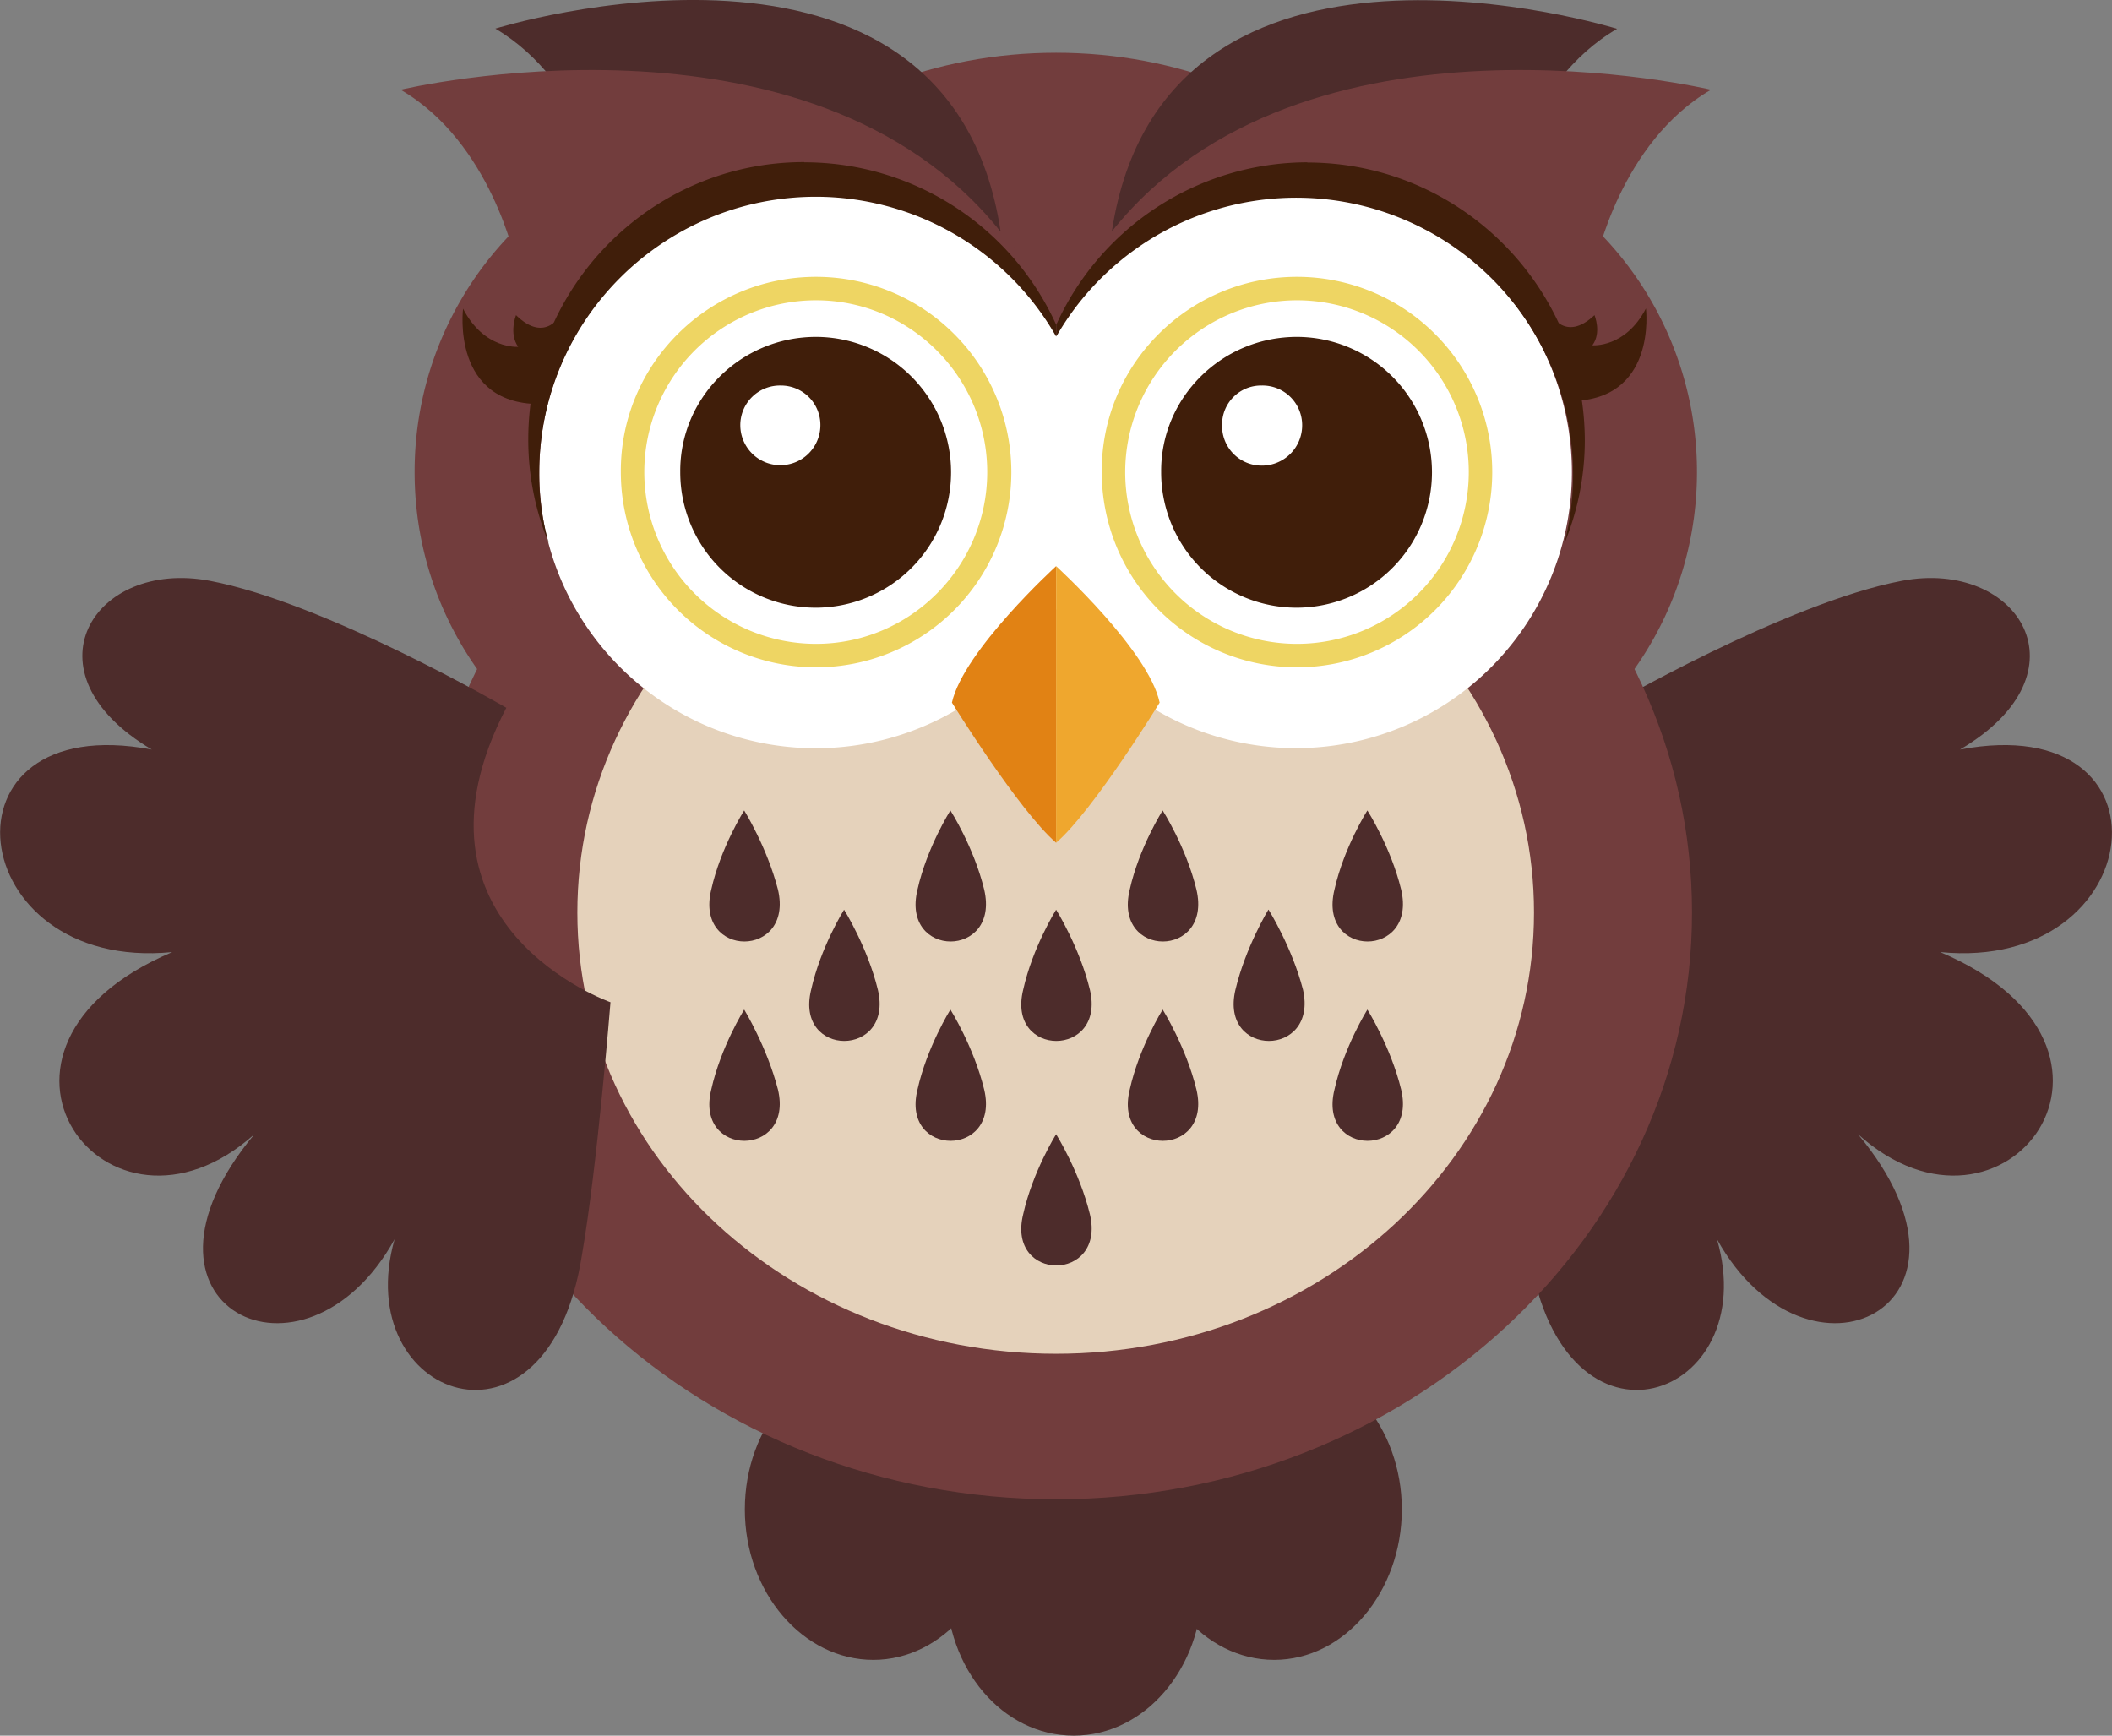 <svg id="master-artboard" xmlns="http://www.w3.org/2000/svg" width="981.1" height="806.3" viewBox="0 0 981.1 806.3">
  <rect x="0" y="0" width="981.1" height="806.3" fill="#808080" stroke="none"/>
  <defs>
    <style>
      .cls-1 {
        fill: #4d2c2b;
      }

      .cls-2 {
        fill: #723d3d;
      }

      .cls-3 {
        fill: #e5d2bb;
      }

      .cls-4 {
        fill: #fff;
      }

      .cls-5 {
        fill: #e18214;
      }

      .cls-6 {
        fill: #401e0a;
      }

      .cls-7 {
        fill: #efa72e;
      }

      .cls-8 {
        fill: #eed563;
      }
    </style>
  </defs>
  <title>ruru</title>
  <path class="cls-1" d="M498.8,667.1c33.1,0,59.7,31.4,59.7,69.6s-26.6,69.6-59.7,69.6-59.3-31-59.3-69.6,26.6-69.6,59.3-69.6Z"/>
  <path class="cls-1" d="M405.7,631.6c32.7,0,59.3,31.4,59.3,69.6s-26.6,69.9-59.3,69.9S346,739.8,346,701.2s26.9-69.6,59.7-69.6Z"/>
  <path class="cls-1" d="M591.9,631.6c32.7,0,59.3,31.4,59.3,69.6s-26.6,69.9-59.3,69.9-59.3-31.4-59.3-69.9,26.6-69.6,59.3-69.6Z"/>
  <path class="cls-1" d="M697.7,465.6s100.6-35.5,48.1-136.8c0,0,83.9-48.8,137.8-59s87.7,42.6,26.9,78.4c102.3-19.4,88.3,103.7-9.2,94.1,105.4,44.7,30,146-38.2,84.6,66.8,80.1-23.2,124.5-65.5,48.8,21.5,74-70.9,107.8-87,7.5-6.8-41.3-13-117.7-13-117.7Z"/>
  <path class="cls-2" d="M629.4,60.4c-60,0-111.9,33.4-138.8,82.5V295.7c26.9,49.1,79.1,82.5,138.8,82.5,87.7,0,158.9-71.3,158.9-158.9A158.7,158.7,0,0,0,629.4,60.4Z"/>
  <path class="cls-2" d="M490.6,399.7c-112.6,0-204-84.2-204-187.6s91.1-187.6,204-187.6,203.6,84.2,203.6,187.6S602.8,399.7,490.6,399.7Z"/>
  <path class="cls-1" d="M283.3,93.5S272,37.9,230.1,13.3c0,0,210.4-65.5,234.7,94.1Z"/>
  <path class="cls-2" d="M351.5,60.4c60,0,111.9,33.4,139.2,82.5V295.7c-27.3,49.1-79.5,82.5-139.2,82.5-87.7,0-158.9-71.3-158.9-158.9A158.7,158.7,0,0,1,351.5,60.4Z"/>
  <path class="cls-2" d="M239.6,121.8s-11.3-55.6-53.5-80.1c0,0,189.6-45.4,278.6,65.8Z"/>
  <path class="cls-2" d="M490.6,696.5c-163,0-295.7-122.1-295.7-272.5S327.6,151.8,490.6,151.8,786,273.9,786,423.9,653.7,696.5,490.6,696.5Z"/>
  <path class="cls-3" d="M490.6,628.9c-122.8,0-222.4-91.4-222.4-205s99.6-204.6,222.4-204.6,222,91.4,222,204.6-99.2,205-222,205Z"/>
  <path class="cls-1" d="M697.7,93.5s11.3-55.6,53.5-80.1c0,0-210.4-65.5-234.7,94.1Z"/>
  <path class="cls-2" d="M741.3,121.8s11.3-55.6,53.5-80.1c0,0-189.6-45.4-278.3,65.8Z"/>
  <path class="cls-1" d="M441.5,376.5s-10.9,17.1-15.3,36.8c-7.8,32.1,38.5,32.1,31,0-4.8-19.8-15.7-36.8-15.7-36.8Z"/>
  <path class="cls-1" d="M441.5,469s-10.9,17.4-15.3,37.2c-7.8,31.7,38.5,31.7,31,0-4.8-19.8-15.7-37.2-15.7-37.2Z"/>
  <path class="cls-1" d="M392.1,422.6s-10.9,17.4-15.3,37.2c-7.8,31.7,38.5,31.7,31,0-4.8-19.8-15.7-37.2-15.7-37.2Z"/>
  <path class="cls-1" d="M540.1,376.5s-10.9,17.1-15.3,36.8c-7.8,32.1,38.5,32.1,31,0-4.8-19.8-15.7-36.8-15.7-36.8Z"/>
  <path class="cls-1" d="M540.1,469s-10.9,17.4-15.3,37.2c-7.8,31.7,38.5,31.7,31,0C551,486.4,540.1,469,540.1,469Z"/>
  <path class="cls-1" d="M490.6,422.6s-10.9,17.4-15.3,37.2c-7.8,31.7,38.5,31.7,31,0-4.8-19.8-15.7-37.2-15.7-37.2Z"/>
  <path class="cls-1" d="M589.2,422.6s-10.6,17.4-15.3,37.2c-7.5,31.7,38.5,31.7,31.4,0-5.1-19.8-16-37.2-16-37.2Z"/>
  <path class="cls-1" d="M490.6,526.9s-10.9,17.4-15.3,37.2c-7.8,31.7,38.5,31.7,31,0-4.8-19.8-15.7-37.2-15.7-37.2Z"/>
  <path class="cls-1" d="M345.7,376.5s-10.9,17.1-15.3,36.8c-7.8,32.1,38.5,32.1,31,0-5.1-19.8-15.7-36.8-15.7-36.8Z"/>
  <path class="cls-1" d="M345.7,469s-10.9,17.4-15.3,37.2c-7.8,31.7,38.5,31.7,31,0-5.1-19.8-15.7-37.2-15.7-37.2Z"/>
  <path class="cls-1" d="M635.2,376.5s-10.9,17.1-15.3,36.8c-7.8,32.1,38.5,32.1,31,0-4.8-19.8-15.7-36.8-15.7-36.8Z"/>
  <path class="cls-1" d="M635.2,469s-10.9,17.4-15.3,37.2c-7.8,31.7,38.5,31.7,31,0-4.8-19.8-15.7-37.2-15.7-37.2Z"/>
  <path class="cls-4" d="M379.1,91.1a128.7,128.7,0,0,1,111.5,64.8,128.2,128.2,0,1,1,0,126.9,128.7,128.7,0,0,1-111.5,64.8c-70.9,0-128.6-57.3-128.6-128.2A128.2,128.2,0,0,1,379.1,91.1Z"/>
  <path class="cls-5" d="M490.6,263s-43,39.2-48.4,63.4c0,0,31,50.1,48.4,65.1Z"/>
  <path class="cls-6" d="M373.6,75.4a128.4,128.4,0,0,1,117,75.4v5.5A128.7,128.7,0,0,0,379.1,91.4c-70.9,0-128.6,57.3-128.6,128.2a115,115,0,0,0,4.4,32.7,126,126,0,0,1-9.5-48.1c0-71.3,57.3-128.9,128.2-128.9Z"/>
  <path class="cls-6" d="M268.3,139.2l-7.5,6.5s-7.2,14.3-21.1.7c0,0-3.4,8.5,1,14.7,0,0-15.7,1.4-25.6-17.7,0,0-5.8,45.4,37.2,44.3.3,0,5.5-31.4,16-48.4Z"/>
  <path class="cls-7" d="M490.6,263s43,39.2,48.1,63.4c0,0-30.7,50.1-48.1,65.1Z"/>
  <path class="cls-6" d="M607.3,75.4a128.3,128.3,0,0,0-116.6,75.4v5.5a128.6,128.6,0,0,1,236,96.2,126,126,0,0,0,9.5-48.1c-.3-71.3-58-128.9-128.9-128.9Z"/>
  <path class="cls-6" d="M712.7,139.2l7.5,6.5s6.8,13.6,20.5.7c0,0,3.4,8.2-1,14,0,0,15.3,1.4,24.9-17.1,0,0,5.5,43.7-36.5,43,0,0-5.1-30.4-15.3-47.1Z"/>
  <path class="cls-8" d="M379.1,128.6a90.7,90.7,0,1,1-90.7,90.7c-.3-50.1,40.6-90.7,90.7-90.7Z"/>
  <path class="cls-4" d="M379.1,139.5c43.7,0,79.5,35.8,79.5,79.8s-35.8,79.8-79.5,79.8a79.8,79.8,0,1,1,0-159.6Z"/>
  <path class="cls-6" d="M379.1,156.5A62.9,62.9,0,1,1,316,219.3c-.3-34.4,28-62.8,63.1-62.8Z"/>
  <path class="cls-4" d="M362.7,179.1a18.3,18.3,0,0,1,18.4,18.4,18.6,18.6,0,1,1-37.2,0,18.4,18.4,0,0,1,18.8-18.4Z"/>
  <path class="cls-8" d="M602.5,128.6a90.7,90.7,0,1,1-90.7,90.7c-.3-50.1,40.6-90.7,90.7-90.7Z"/>
  <path class="cls-4" d="M602.5,139.5a79.8,79.8,0,1,1-79.8,79.8,79.9,79.9,0,0,1,79.8-79.8Z"/>
  <path class="cls-6" d="M602.5,156.5a62.9,62.9,0,1,1-63.1,62.8c-.3-34.4,28-62.8,63.1-62.8Z"/>
  <path class="cls-4" d="M586.1,179.1a18.4,18.4,0,0,1,18.8,18.4,18.7,18.7,0,0,1-18.8,18.8,18.4,18.4,0,0,1-18.4-18.8,18.1,18.1,0,0,1,18.4-18.4Z"/>
  <path class="cls-1" d="M283.6,465.6s-101-35.5-48.4-136.8c0,0-83.9-48.8-137.8-59s-87.3,42.6-26.9,78.4c-102.3-19.4-88,103.7,9.5,94.1-105.4,44.7-30.4,146,38.2,84.6-66.8,80.1,23.2,124.5,65.1,48.8-21.1,74,71.3,107.8,87,7.5,7.2-41.3,13.3-117.7,13.3-117.7Z"/>
</svg>
